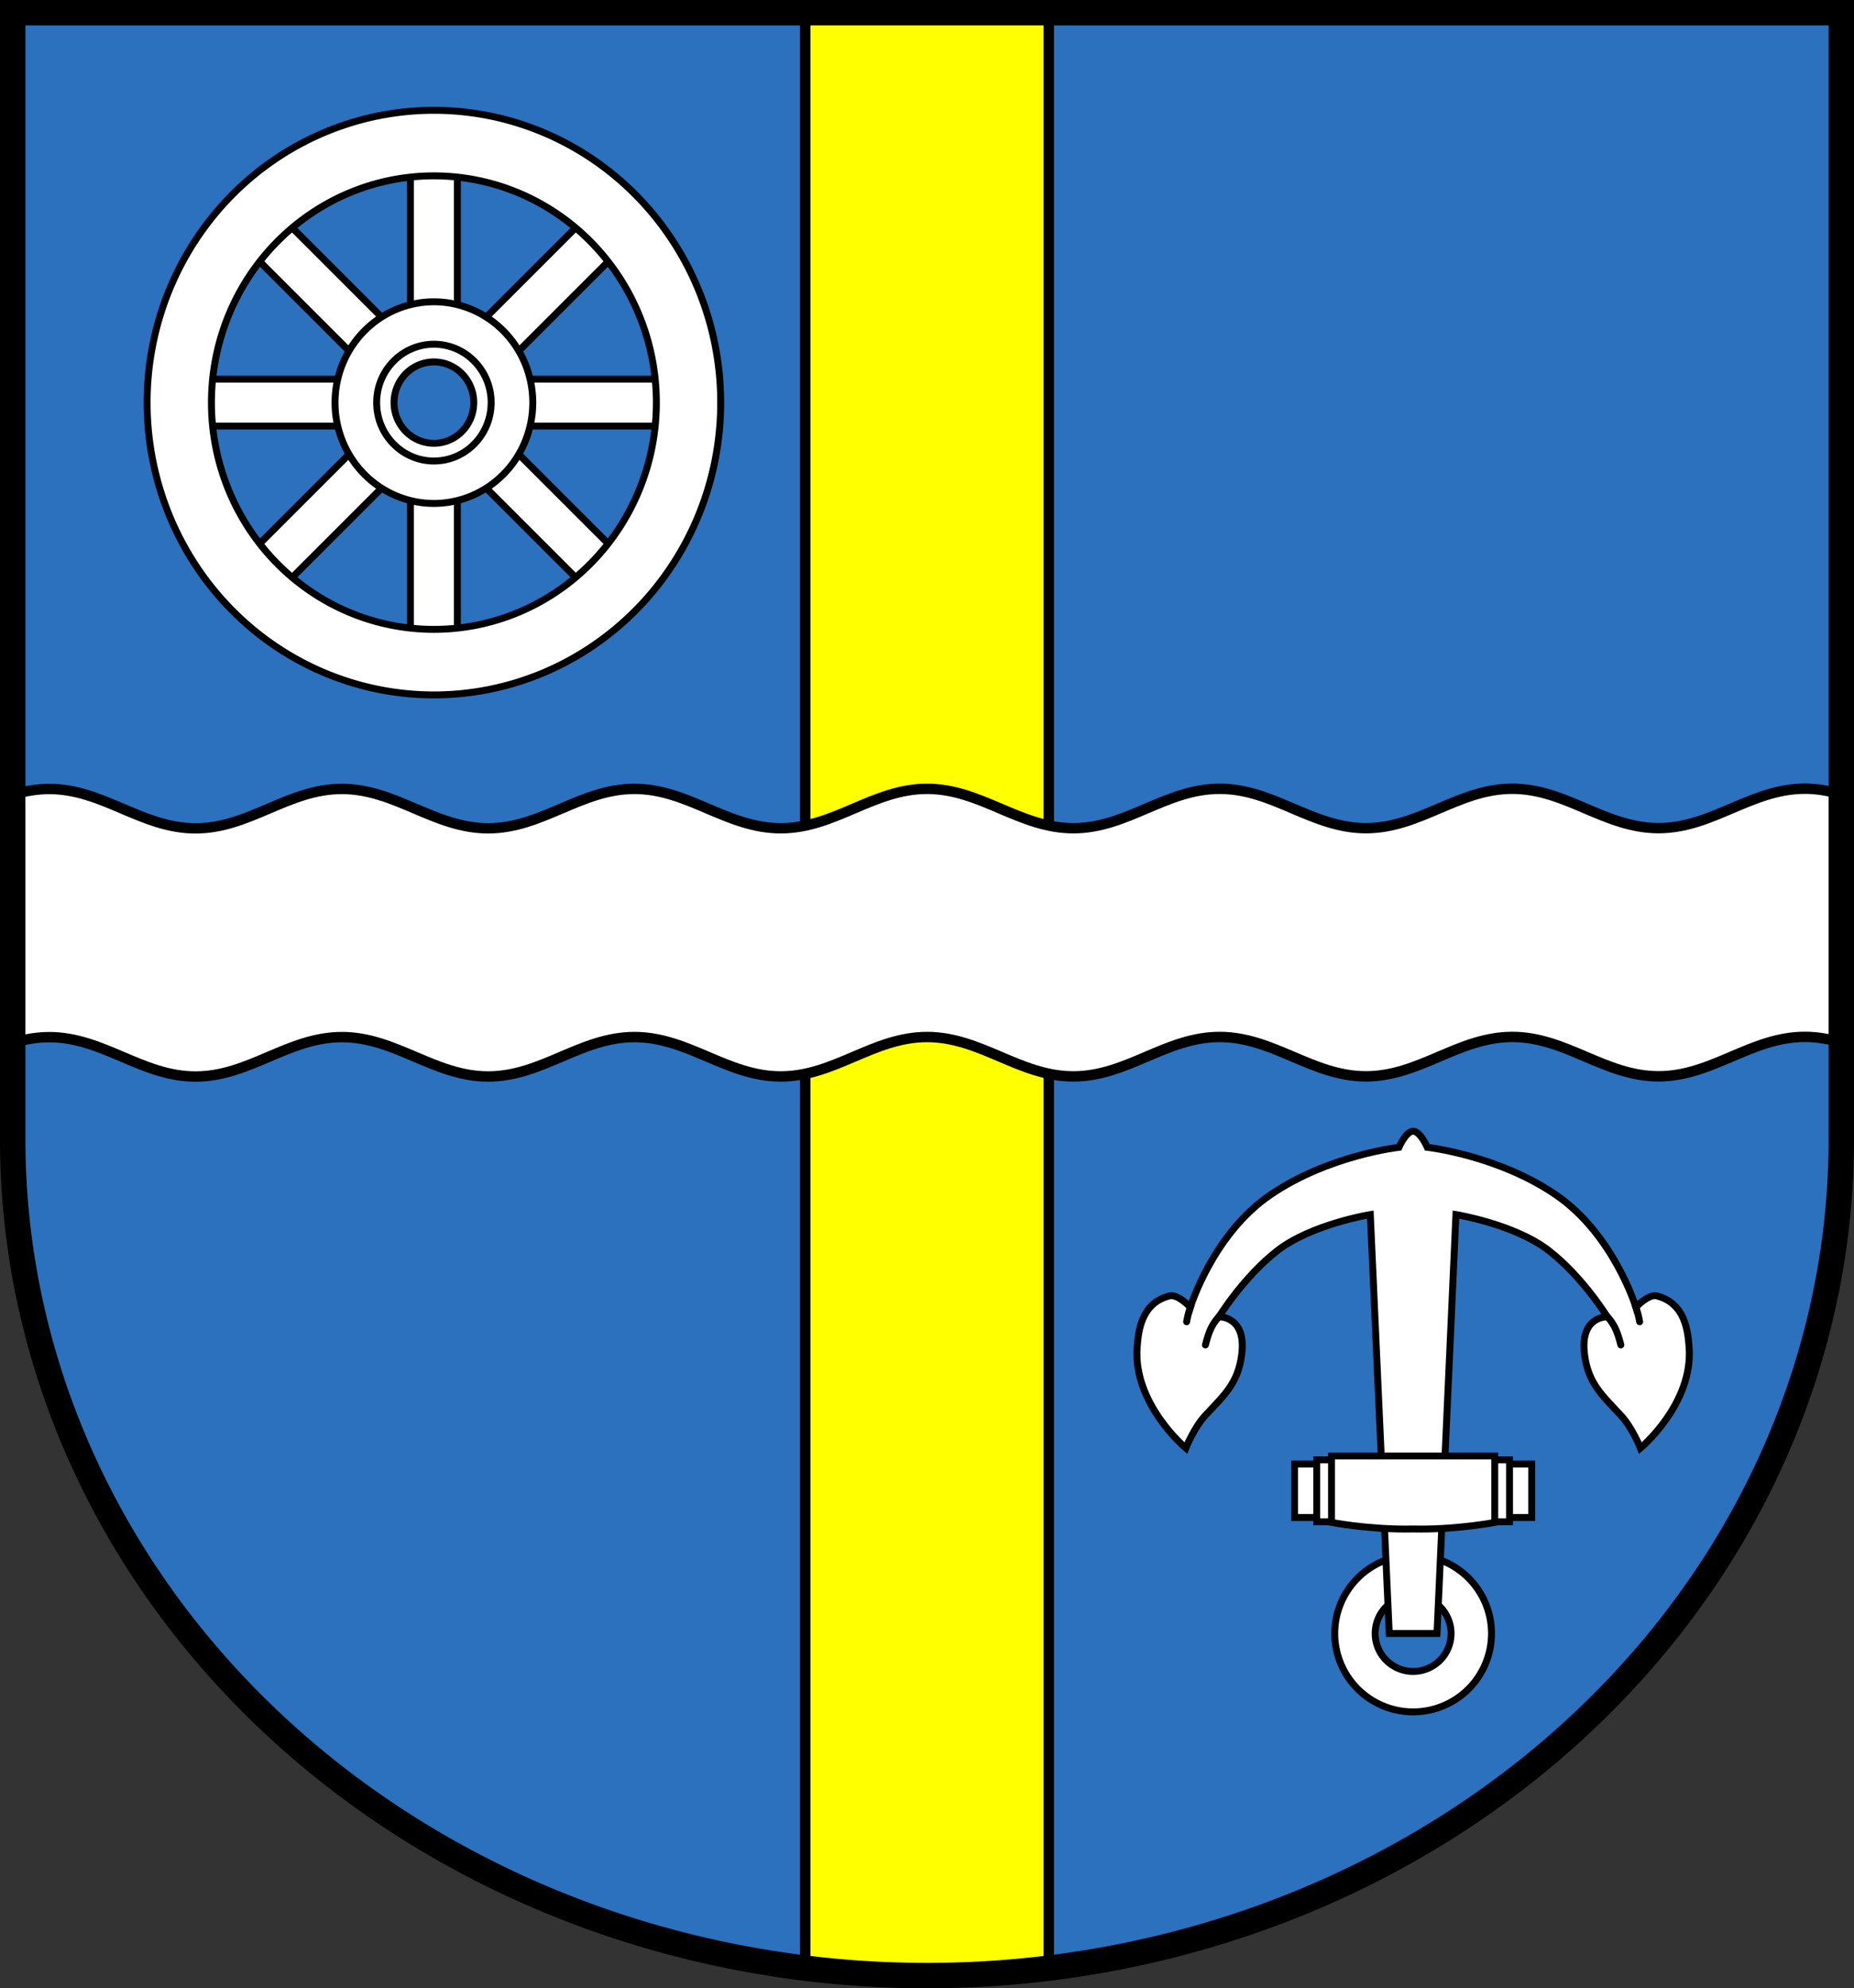<?xml version="1.0" encoding="UTF-8" standalone="no"?>
<!-- Created with Inkscape (http://www.inkscape.org/) -->

<svg
   width="160.453mm"
   height="172.095mm"
   viewBox="0 0 160.453 172.095"
   version="1.1"
   id="svg2134"
   inkscape:version="1.2.2 (732a01da63, 2022-12-09)"
   sodipodi:docname="Wappen Westerrönfeld2.svg"
   xmlns:inkscape="http://www.inkscape.org/namespaces/inkscape"
   xmlns:sodipodi="http://sodipodi.sourceforge.net/DTD/sodipodi-0.dtd"
   xmlns="http://www.w3.org/2000/svg"
   xmlns:svg="http://www.w3.org/2000/svg">
  <rect x="0" y="0" width="160.453" height="172.095" fill="#333333" stroke="none"/>
  <sodipodi:namedview
     id="namedview2136"
     pagecolor="#ffffff"
     bordercolor="#666666"
     borderopacity="1.0"
     inkscape:showpageshadow="2"
     inkscape:pageopacity="0.0"
     inkscape:pagecheckerboard="0"
     inkscape:deskcolor="#d1d1d1"
     inkscape:document-units="mm"
     showgrid="false"
     inkscape:zoom="0.82295533"
     inkscape:cx="303.78319"
     inkscape:cy="326.26315"
     inkscape:current-layer="layer1" />
  <defs
     id="defs2131" />
  <g
     inkscape:label="Ebene 1"
     inkscape:groupmode="layer"
     id="layer1"
     transform="translate(-522.583,-66.228)">
    <g
       id="g2043"
       transform="translate(494.423,-1.573)">
      <path
         id="path1647"
         style="fill:#2b71bd;fill-opacity:1;stroke:none;stroke-width:2.2;stroke-linecap:round;stroke-dasharray:none"
         d="m 29.26,68.901 v 97.532 a 79.127,72.362 0 0 0 79.126,72.363 79.127,72.362 0 0 0 79.126,-72.362 79.127,72.362 0 0 0 0,-5.2e-4 V 68.901 Z" />
      <path
         id="rect935"
         style="fill:#ffff00;stroke:#000000;stroke-width:0.9;stroke-linecap:round;stroke-dasharray:none"
         d="M 97.846,68.901 V 238.104 a 79.127,72.362 0 0 0 10.54,0.692 79.127,72.362 0 0 0 10.54,-0.692 V 68.901 Z" />
      <path
         id="path2543"
         style="fill:#ffffff;fill-opacity:1;stroke:#000000;stroke-width:0.9;stroke-dasharray:none"
         d="m 184.357,136.066 c -4.66,7.9e-4 -8,3.412 -12.66,3.413 -4.66,8.8e-4 -8.002,-3.409 -12.662,-3.408 -4.66,7.8e-4 -8,3.411 -12.66,3.412 -4.66,7.8e-4 -8.002,-3.408 -12.663,-3.408 -4.66,7.8e-4 -7.999,3.411 -12.66,3.412 -4.66,8.8e-4 -8.002,-3.408 -12.662,-3.408 -4.66,7.8e-4 -8,3.411 -12.661,3.412 -4.66,8.8e-4 -8.002,-3.408 -12.662,-3.408 -4.66,8.8e-4 -7.999,3.411 -12.66,3.412 -4.66,7.9e-4 -8.002,-3.408 -12.663,-3.408 -4.66,7.8e-4 -7.999,3.411 -12.66,3.412 -4.66,7.9e-4 -8.002,-3.408 -12.663,-3.407 -1.118,1.9e-4 -2.159,0.2 -3.162,0.498 v 21.481 c 1.003,-0.299 2.043,-0.498 3.162,-0.498 4.66,-8.4e-4 8.002,3.408 12.663,3.407 4.66,-8.3e-4 7.999,-3.411 12.66,-3.412 4.66,-8.3e-4 8.002,3.408 12.663,3.408 4.66,-8.4e-4 7.999,-3.411 12.66,-3.412 4.66,-8.2e-4 8.002,3.408 12.662,3.408 4.66,-8.3e-4 8,-3.411 12.661,-3.412 4.66,-8.4e-4 8.002,3.408 12.662,3.408 4.66,-8.3e-4 7.999,-3.411 12.66,-3.412 4.66,-8.3e-4 8.002,3.408 12.663,3.408 4.66,-8.3e-4 8,-3.411 12.66,-3.412 4.66,-8.3e-4 8.002,3.409 12.662,3.408 4.66,-8.3e-4 8,-3.412 12.66,-3.413 1.116,-1.9e-4 2.155,0.198 3.156,0.496 v -21.481 c -1.001,-0.297 -2.04,-0.496 -3.156,-0.496 z" />
      <path
         id="path2005"
         style="fill:none;fill-opacity:1;stroke:#000000;stroke-width:2.2;stroke-linecap:round;stroke-dasharray:none"
         d="m 29.26,68.901 v 97.532 a 79.127,72.362 0 0 0 79.126,72.363 79.127,72.362 0 0 0 79.126,-72.362 79.127,72.362 0 0 0 0,-5.2e-4 V 68.901 Z" />
      <g
         id="g1449"
         transform="matrix(1,0,0,-1,-199.485,316.236)">
        <rect
           style="fill:#ffffff;stroke:#000000;stroke-width:0.6;stroke-linecap:round;stroke-dasharray:none"
           id="rect1284"
           width="2.35"
           height="4.63"
           x="-360.205"
           y="117.088"
           transform="scale(-1,1)" />
        <rect
           style="fill:#ffffff;stroke:#000000;stroke-width:0.6;stroke-linecap:round;stroke-dasharray:none"
           id="rect1286"
           width="1.905"
           height="5.362"
           x="-358.286"
           y="116.718"
           transform="scale(-1,1)" />
        <path
           id="path1378"
           style="fill:#ffffff;stroke:#000000;stroke-width:0.6;stroke-linecap:round;stroke-dasharray:none"
           d="m 349.943,100.265 a 6.784,6.784 0 0 0 -6.784,6.784 6.784,6.784 0 0 0 6.784,6.784 6.784,6.784 0 0 0 6.784,-6.784 6.784,6.784 0 0 0 -6.784,-6.784 z m 0,3.5 a 3.284,3.284 0 0 1 3.284,3.284 3.284,3.284 0 0 1 -3.284,3.284 3.284,3.284 0 0 1 -3.284,-3.284 3.284,3.284 0 0 1 3.284,-3.284 z" />
        <path
           id="path1030"
           style="fill:#ffffff;stroke:#000000;stroke-width:0.6;stroke-linecap:round;stroke-dasharray:none"
           d="m 347.877,107.049 -1.64,36.26 c 0,0 -5.073,-0.826 -8.023,-3.107 -2.95,-2.281 -5.073,-5.742 -5.073,-5.742 0,0 2.392,0.085 1.966,-3.264 -0.315,-2.478 -1.494,-3.5 -3.146,-5.27 -0.987,-1.058 -1.691,-2.832 -1.691,-2.832 0,0 -4.604,3.848 -4.208,8.77 0.105,1.31 0.315,3.776 2.793,4.405 0.728,0.185 1.809,-0.983 1.809,-0.983 0,0 1.927,6.332 6.961,9.753 5.034,3.421 11.09,4.09 11.09,4.09 0,0 0.608,1.396 1.228,1.396 0.62,7e-5 1.228,-1.396 1.228,-1.396 0,0 6.056,-0.669 11.09,-4.09 5.034,-3.421 6.961,-9.753 6.961,-9.753 0,0 1.081,1.168 1.809,0.983 2.478,-0.629 2.687,-3.095 2.793,-4.405 0.396,-4.922 -4.209,-8.77 -4.209,-8.77 0,0 -0.703,1.774 -1.691,2.832 -1.652,1.77 -2.831,2.792 -3.146,5.27 -0.425,3.349 1.966,3.264 1.966,3.264 0,0 -2.124,3.461 -5.073,5.742 -2.95,2.281 -8.023,3.107 -8.023,3.107 l -1.64,-36.26 h -2.066 z"
           sodipodi:nodetypes="ccscsscsscscscscsscsscscccc" />
        <g
           id="g1146"
           style="stroke:#000000">
          <path
             style="fill:none;stroke:#000000;stroke-width:0.6;stroke-linecap:round;stroke-dasharray:none"
             d="m 333.231,134.573 c 0,0 -0.514,-0.473 -0.869,-1.3 -0.204,-0.475 -0.396,-1.251 -0.396,-1.251"
             id="path1140"
             sodipodi:nodetypes="csc" />
          <path
             style="fill:none;stroke:#000000;stroke-width:0.6;stroke-linecap:round;stroke-dasharray:none"
             d="m 330.34,134.028 c 0,0 0.039,0.256 0.128,0.61 0.088,0.354 0.275,0.895 0.275,0.895"
             id="path1142"
             sodipodi:nodetypes="csc" />
        </g>
        <g
           id="g1152"
           inkscape:transform-center-x="-18.158461"
           inkscape:transform-center-y="-4.1712933"
           transform="matrix(-1,0,0,1,699.887,0)"
           style="stroke:#000000">
          <path
             style="fill:none;stroke:#000000;stroke-width:0.6;stroke-linecap:round;stroke-dasharray:none"
             d="m 333.231,134.573 c 0,0 -0.514,-0.473 -0.869,-1.3 -0.204,-0.475 -0.396,-1.251 -0.396,-1.251"
             id="path1148"
             sodipodi:nodetypes="csc" />
          <path
             style="fill:none;stroke:#000000;stroke-width:0.6;stroke-linecap:round;stroke-dasharray:none"
             d="m 330.34,134.028 c 0,0 0.039,0.256 0.128,0.61 0.088,0.354 0.275,0.895 0.275,0.895"
             id="path1150"
             sodipodi:nodetypes="csc" />
        </g>
        <g
           id="g1282"
           style="stroke:#000000">
          <rect
             style="fill:#ffffff;stroke:#000000;stroke-width:0.6;stroke-linecap:round;stroke-dasharray:none"
             id="rect1278"
             width="2.35"
             height="4.63"
             x="339.682"
             y="117.088" />
          <rect
             style="fill:#ffffff;stroke:#000000;stroke-width:0.6;stroke-linecap:round;stroke-dasharray:none"
             id="rect1274"
             width="1.905"
             height="5.362"
             x="341.601"
             y="116.718" />
        </g>
        <path
           id="path1164"
           style="fill:#ffffff;stroke:#000000;stroke-width:0.6;stroke-linecap:round;stroke-dasharray:none"
           d="m 349.255,116.087 c -3.418,0.006 -6.374,0.577 -6.374,0.577 v 5.749 h 7.063 7.063 v -5.749 c 0,0 -2.957,-0.571 -6.374,-0.577 -0.228,0 -0.458,0.002 -0.689,0.007 -0.231,-0.005 -0.461,-0.007 -0.689,-0.007 z" />
      </g>
      <g
         id="g1609"
         transform="translate(-200.583,-8.029)">
        <g
           id="g1595"
           style="stroke:#000000">
          <rect
             style="fill:#ffffff;stroke:#000000;stroke-width:0.6;stroke-linecap:round;stroke-dasharray:none"
             id="rect1571"
             width="4.06"
             height="15.406"
             x="264.265"
             y="88.43"
             inkscape:transform-center-x="-4.0337395e-05"
             inkscape:transform-center-y="-14.545503" />
          <rect
             style="fill:#ffffff;stroke:#000000;stroke-width:0.6;stroke-linecap:round;stroke-dasharray:none"
             id="rect1573"
             width="4.06"
             height="15.406"
             x="264.531"
             y="-132.286"
             inkscape:transform-center-x="-10.285266"
             inkscape:transform-center-y="-10.285192"
             transform="rotate(45)" />
          <rect
             style="fill:#ffffff;stroke:#000000;stroke-width:0.6;stroke-linecap:round;stroke-dasharray:none"
             id="rect1575"
             width="4.06"
             height="15.406"
             x="108.648"
             y="-288.544"
             inkscape:transform-center-x="-14.545496"
             inkscape:transform-center-y="5.2005002e-05"
             transform="rotate(90)" />
          <rect
             style="fill:#ffffff;stroke:#000000;stroke-width:0.6;stroke-linecap:round;stroke-dasharray:none"
             id="rect1577"
             width="4.06"
             height="15.406"
             x="-112.068"
             y="-288.809"
             inkscape:transform-center-x="-10.28519"
             inkscape:transform-center-y="10.285264"
             transform="rotate(135)" />
          <rect
             style="fill:#ffffff;stroke:#000000;stroke-width:0.6;stroke-linecap:round;stroke-dasharray:none"
             id="rect1579"
             width="4.06"
             height="15.406"
             x="-268.325"
             y="-132.927"
             inkscape:transform-center-x="5.1253661e-05"
             inkscape:transform-center-y="14.5455"
             transform="scale(-1)" />
          <rect
             style="fill:#ffffff;stroke:#000000;stroke-width:0.6;stroke-linecap:round;stroke-dasharray:none"
             id="rect1581"
             width="4.06"
             height="15.406"
             x="-268.591"
             y="87.789"
             inkscape:transform-center-x="10.28525"
             inkscape:transform-center-y="10.285194"
             transform="rotate(-135)" />
          <rect
             style="fill:#ffffff;stroke:#000000;stroke-width:0.6;stroke-linecap:round;stroke-dasharray:none"
             id="rect1583"
             width="4.06"
             height="15.406"
             x="-112.708"
             y="244.047"
             inkscape:transform-center-x="14.545507"
             inkscape:transform-center-y="-3.9318987e-05"
             transform="rotate(-90)" />
          <rect
             style="fill:#ffffff;stroke:#000000;stroke-width:0.6;stroke-linecap:round;stroke-dasharray:none"
             id="rect1585"
             width="4.06"
             height="15.406"
             x="108.008"
             y="244.312"
             inkscape:transform-center-x="10.285201"
             inkscape:transform-center-y="-10.285257"
             transform="rotate(-45)" />
        </g>
        <path
           id="path1503"
           style="fill:#ffffff;stroke:#000000;stroke-width:0.6;stroke-linecap:round;stroke-dasharray:none"
           d="m 266.295,85.378 a 24.82,25.3 0 0 0 -24.82,25.3 24.82,25.3 0 0 0 24.82,25.3 24.82,25.3 0 0 0 24.82,-25.3 24.82,25.3 0 0 0 -24.82,-25.3 z m 0,5.673 a 19.253,19.627 0 0 1 19.253,19.627 19.253,19.627 0 0 1 -19.253,19.627 19.253,19.627 0 0 1 -19.253,-19.627 19.253,19.627 0 0 1 19.253,-19.627 z" />
        <path
           id="ellipse1563"
           style="fill:#ffffff;stroke:#000000;stroke-width:0.6;stroke-linecap:round;stroke-dasharray:none"
           d="m 266.295,101.952 a 8.557,8.726 0 0 0 -8.557,8.726 8.557,8.726 0 0 0 8.557,8.726 8.557,8.726 0 0 0 8.557,-8.726 8.557,8.726 0 0 0 -8.557,-8.726 z m 0,5.204 a 3.45,3.521 0 0 1 3.449,3.522 3.45,3.521 0 0 1 -3.449,3.521 3.45,3.521 0 0 1 -3.45,-3.521 3.45,3.521 0 0 1 3.45,-3.522 z" />
        <ellipse
           style="fill:none;stroke:#000000;stroke-width:0.6;stroke-linecap:round;stroke-dasharray:none"
           id="ellipse1565"
           cx="266.295"
           cy="110.678"
           rx="4.955"
           ry="5.055" />
      </g>
    </g>
  </g>
</svg>
